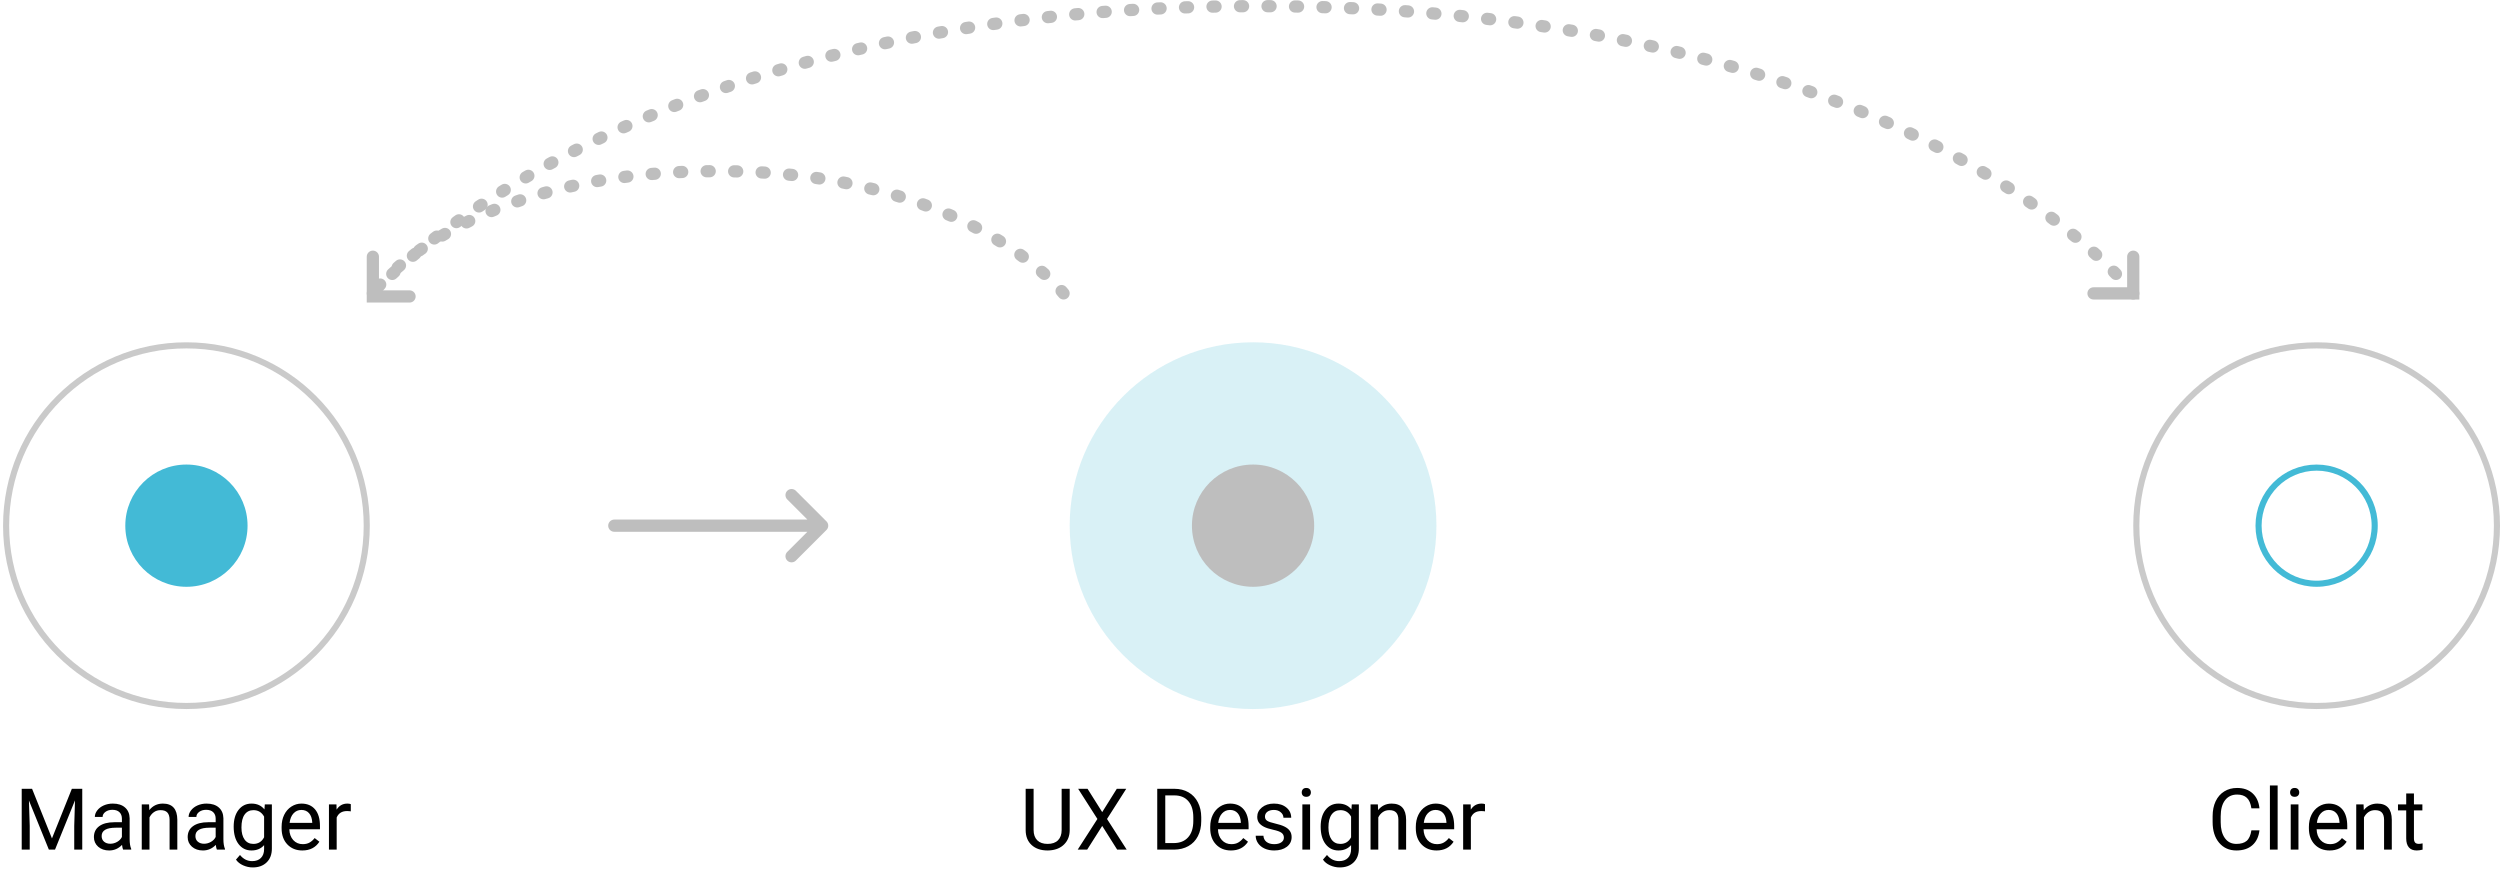 <svg width="409" height="143" viewBox="0 0 409 143" fill="none" xmlns="http://www.w3.org/2000/svg">
<circle cx="379" cy="86" r="29.5" stroke="#CACACA"/>
<circle cx="379" cy="86" r="9.5" stroke="#43BAD6"/>
<path d="M100.5 86H134.5M134.5 86L129.5 81M134.5 86L129.5 91" stroke="#BEBEBE" stroke-width="2" stroke-linecap="round"/>
<path d="M174 48C174 48 158.381 28 117.5 28C74.866 28 61 48 61 48" stroke="#BEBEBE" stroke-width="2" stroke-linecap="round" stroke-dasharray="0.5 4"/>
<path d="M369.648 135.842C369.525 136.895 369.136 137.708 368.479 138.282C367.828 138.852 366.96 139.137 365.875 139.137C364.699 139.137 363.756 138.715 363.045 137.872C362.339 137.029 361.985 135.901 361.985 134.488V133.531C361.985 132.606 362.149 131.793 362.478 131.091C362.81 130.389 363.28 129.851 363.886 129.478C364.492 129.099 365.194 128.91 365.991 128.91C367.049 128.91 367.896 129.206 368.534 129.799C369.172 130.387 369.544 131.202 369.648 132.246H368.329C368.215 131.453 367.967 130.879 367.584 130.523C367.206 130.168 366.675 129.99 365.991 129.99C365.153 129.99 364.494 130.3 364.016 130.92C363.542 131.54 363.305 132.422 363.305 133.565V134.529C363.305 135.609 363.53 136.468 363.981 137.106C364.433 137.744 365.064 138.063 365.875 138.063C366.604 138.063 367.162 137.899 367.55 137.571C367.942 137.239 368.201 136.662 368.329 135.842H369.648ZM372.622 139H371.357V128.5H372.622V139ZM376.026 139H374.762V131.604H376.026V139ZM374.659 129.642C374.659 129.437 374.721 129.263 374.844 129.122C374.971 128.981 375.158 128.91 375.404 128.91C375.65 128.91 375.837 128.981 375.965 129.122C376.092 129.263 376.156 129.437 376.156 129.642C376.156 129.847 376.092 130.018 375.965 130.154C375.837 130.291 375.65 130.359 375.404 130.359C375.158 130.359 374.971 130.291 374.844 130.154C374.721 130.018 374.659 129.847 374.659 129.642ZM381.126 139.137C380.123 139.137 379.308 138.809 378.679 138.152C378.05 137.492 377.735 136.61 377.735 135.507V135.274C377.735 134.541 377.874 133.887 378.152 133.312C378.435 132.734 378.827 132.283 379.328 131.959C379.834 131.631 380.381 131.467 380.969 131.467C381.93 131.467 382.678 131.784 383.211 132.417C383.744 133.05 384.011 133.957 384.011 135.138V135.664H379C379.018 136.393 379.23 136.983 379.636 137.435C380.046 137.881 380.565 138.104 381.194 138.104C381.641 138.104 382.019 138.013 382.329 137.831C382.639 137.649 382.91 137.407 383.143 137.106L383.915 137.708C383.295 138.66 382.366 139.137 381.126 139.137ZM380.969 132.506C380.458 132.506 380.03 132.693 379.684 133.066C379.337 133.436 379.123 133.955 379.041 134.625H382.746V134.529C382.71 133.887 382.536 133.39 382.227 133.039C381.917 132.684 381.497 132.506 380.969 132.506ZM386.677 131.604L386.718 132.533C387.283 131.822 388.021 131.467 388.933 131.467C390.496 131.467 391.284 132.349 391.298 134.112V139H390.033V134.105C390.029 133.572 389.906 133.178 389.664 132.923C389.427 132.668 389.056 132.54 388.55 132.54C388.14 132.54 387.78 132.649 387.47 132.868C387.16 133.087 386.918 133.374 386.745 133.729V139H385.48V131.604H386.677ZM394.921 129.812V131.604H396.302V132.581H394.921V137.168C394.921 137.464 394.982 137.688 395.105 137.838C395.229 137.984 395.438 138.057 395.734 138.057C395.88 138.057 396.081 138.029 396.336 137.975V139C396.003 139.091 395.68 139.137 395.365 139.137C394.8 139.137 394.374 138.966 394.087 138.624C393.8 138.282 393.656 137.797 393.656 137.168V132.581H392.31V131.604H393.656V129.812H394.921Z" fill="black"/>
<circle cx="30.5" cy="86" r="29.5" stroke="#CACACA"/>
<circle cx="30.5" cy="86" r="10" fill="#43BAD6"/>
<path d="M5.247 129.047L8.501 137.168L11.755 129.047H13.457V139H12.145V135.124L12.268 130.94L9 139H7.995L4.734 130.961L4.864 135.124V139H3.552V129.047H5.247ZM20.143 139C20.07 138.854 20.01 138.594 19.965 138.221C19.377 138.831 18.675 139.137 17.859 139.137C17.13 139.137 16.531 138.932 16.061 138.521C15.597 138.107 15.364 137.583 15.364 136.949C15.364 136.179 15.656 135.582 16.239 135.158C16.827 134.73 17.652 134.516 18.714 134.516H19.944V133.935C19.944 133.493 19.812 133.142 19.548 132.882C19.284 132.618 18.894 132.485 18.379 132.485C17.928 132.485 17.549 132.599 17.244 132.827C16.939 133.055 16.786 133.331 16.786 133.654H15.515C15.515 133.285 15.645 132.93 15.904 132.588C16.169 132.242 16.524 131.968 16.971 131.768C17.422 131.567 17.916 131.467 18.454 131.467C19.306 131.467 19.974 131.681 20.457 132.109C20.94 132.533 21.191 133.119 21.209 133.866V137.271C21.209 137.95 21.296 138.49 21.469 138.891V139H20.143ZM18.044 138.036C18.44 138.036 18.816 137.934 19.172 137.729C19.527 137.523 19.785 137.257 19.944 136.929V135.411H18.953C17.404 135.411 16.629 135.865 16.629 136.771C16.629 137.168 16.761 137.478 17.025 137.701C17.29 137.924 17.629 138.036 18.044 138.036ZM24.388 131.604L24.429 132.533C24.994 131.822 25.732 131.467 26.644 131.467C28.207 131.467 28.995 132.349 29.009 134.112V139H27.744V134.105C27.74 133.572 27.616 133.178 27.375 132.923C27.138 132.668 26.767 132.54 26.261 132.54C25.851 132.54 25.491 132.649 25.181 132.868C24.871 133.087 24.629 133.374 24.456 133.729V139H23.191V131.604H24.388ZM35.482 139C35.41 138.854 35.35 138.594 35.305 138.221C34.717 138.831 34.015 139.137 33.199 139.137C32.47 139.137 31.871 138.932 31.401 138.521C30.936 138.107 30.704 137.583 30.704 136.949C30.704 136.179 30.996 135.582 31.579 135.158C32.167 134.73 32.992 134.516 34.054 134.516H35.284V133.935C35.284 133.493 35.152 133.142 34.888 132.882C34.623 132.618 34.234 132.485 33.719 132.485C33.268 132.485 32.889 132.599 32.584 132.827C32.279 133.055 32.126 133.331 32.126 133.654H30.855C30.855 133.285 30.984 132.93 31.244 132.588C31.509 132.242 31.864 131.968 32.31 131.768C32.762 131.567 33.256 131.467 33.794 131.467C34.646 131.467 35.314 131.681 35.797 132.109C36.28 132.533 36.531 133.119 36.549 133.866V137.271C36.549 137.95 36.635 138.49 36.809 138.891V139H35.482ZM33.384 138.036C33.78 138.036 34.156 137.934 34.512 137.729C34.867 137.523 35.125 137.257 35.284 136.929V135.411H34.293C32.743 135.411 31.969 135.865 31.969 136.771C31.969 137.168 32.101 137.478 32.365 137.701C32.63 137.924 32.969 138.036 33.384 138.036ZM38.23 135.24C38.23 134.087 38.497 133.171 39.03 132.492C39.563 131.809 40.27 131.467 41.149 131.467C42.052 131.467 42.756 131.786 43.262 132.424L43.323 131.604H44.478V138.822C44.478 139.779 44.194 140.534 43.624 141.085C43.059 141.636 42.298 141.912 41.341 141.912C40.808 141.912 40.286 141.798 39.775 141.57C39.265 141.342 38.875 141.03 38.606 140.634L39.263 139.875C39.805 140.545 40.468 140.88 41.252 140.88C41.867 140.88 42.346 140.707 42.688 140.36C43.034 140.014 43.207 139.526 43.207 138.897V138.262C42.701 138.845 42.011 139.137 41.136 139.137C40.27 139.137 39.568 138.788 39.03 138.091C38.497 137.394 38.23 136.443 38.23 135.24ZM39.502 135.384C39.502 136.218 39.673 136.874 40.015 137.353C40.356 137.826 40.835 138.063 41.45 138.063C42.248 138.063 42.833 137.701 43.207 136.977V133.6C42.82 132.893 42.239 132.54 41.464 132.54C40.849 132.54 40.368 132.779 40.022 133.258C39.675 133.736 39.502 134.445 39.502 135.384ZM49.462 139.137C48.459 139.137 47.644 138.809 47.015 138.152C46.386 137.492 46.071 136.61 46.071 135.507V135.274C46.071 134.541 46.21 133.887 46.488 133.312C46.771 132.734 47.163 132.283 47.664 131.959C48.17 131.631 48.717 131.467 49.305 131.467C50.266 131.467 51.014 131.784 51.547 132.417C52.08 133.05 52.347 133.957 52.347 135.138V135.664H47.336C47.354 136.393 47.566 136.983 47.972 137.435C48.382 137.881 48.901 138.104 49.53 138.104C49.977 138.104 50.355 138.013 50.665 137.831C50.975 137.649 51.246 137.407 51.478 137.106L52.251 137.708C51.631 138.66 50.702 139.137 49.462 139.137ZM49.305 132.506C48.794 132.506 48.366 132.693 48.02 133.066C47.673 133.436 47.459 133.955 47.377 134.625H51.082V134.529C51.046 133.887 50.872 133.39 50.562 133.039C50.253 132.684 49.833 132.506 49.305 132.506ZM57.392 132.738C57.2 132.706 56.993 132.69 56.77 132.69C55.94 132.69 55.377 133.044 55.081 133.75V139H53.816V131.604H55.047L55.067 132.458C55.482 131.797 56.07 131.467 56.831 131.467C57.077 131.467 57.264 131.499 57.392 131.562V132.738Z" fill="black"/>
<path d="M61 48C61 48 101.67 1 205.5 1C313.783 1 349 48 349 48" stroke="#BEBEBE" stroke-width="2" stroke-linecap="round" stroke-dasharray="0.5 4"/>
<path d="M67 48.5L61 48.5L61 42" stroke="#BEBEBE" stroke-width="2" stroke-linecap="round"/>
<path d="M349 42V48H342.5" stroke="#BEBEBE" stroke-width="2" stroke-linecap="round"/>
<circle opacity="0.2" cx="205" cy="86" r="30" fill="#43BAD6"/>
<circle cx="205" cy="86" r="10" fill="#BEBEBE"/>
<path d="M175.004 129.047V135.814C174.999 136.753 174.703 137.521 174.115 138.118C173.532 138.715 172.739 139.05 171.736 139.123L171.388 139.137C170.299 139.137 169.43 138.843 168.783 138.255C168.136 137.667 167.808 136.858 167.799 135.828V129.047H169.098V135.787C169.098 136.507 169.296 137.068 169.692 137.469C170.089 137.865 170.654 138.063 171.388 138.063C172.131 138.063 172.698 137.865 173.09 137.469C173.486 137.072 173.685 136.514 173.685 135.794V129.047H175.004ZM180.322 132.861L182.708 129.047H184.253L181.108 133.982L184.328 139H182.77L180.322 135.117L177.861 139H176.31L179.536 133.982L176.385 129.047H177.923L180.322 132.861ZM189.325 139V129.047H192.135C193.001 129.047 193.766 129.238 194.432 129.621C195.097 130.004 195.61 130.549 195.97 131.255C196.334 131.961 196.519 132.772 196.523 133.688V134.324C196.523 135.263 196.341 136.086 195.977 136.792C195.617 137.498 195.099 138.041 194.425 138.419C193.755 138.797 192.973 138.991 192.08 139H189.325ZM190.638 130.127V137.927H192.019C193.03 137.927 193.816 137.612 194.377 136.983C194.942 136.354 195.225 135.459 195.225 134.297V133.716C195.225 132.586 194.958 131.708 194.425 131.084C193.896 130.455 193.144 130.136 192.169 130.127H190.638ZM201.384 139.137C200.381 139.137 199.565 138.809 198.937 138.152C198.308 137.492 197.993 136.61 197.993 135.507V135.274C197.993 134.541 198.132 133.887 198.41 133.312C198.693 132.734 199.085 132.283 199.586 131.959C200.092 131.631 200.639 131.467 201.227 131.467C202.188 131.467 202.936 131.784 203.469 132.417C204.002 133.05 204.269 133.957 204.269 135.138V135.664H199.258C199.276 136.393 199.488 136.983 199.894 137.435C200.304 137.881 200.823 138.104 201.452 138.104C201.899 138.104 202.277 138.013 202.587 137.831C202.897 137.649 203.168 137.407 203.4 137.106L204.173 137.708C203.553 138.66 202.623 139.137 201.384 139.137ZM201.227 132.506C200.716 132.506 200.288 132.693 199.941 133.066C199.595 133.436 199.381 133.955 199.299 134.625H203.004V134.529C202.967 133.887 202.794 133.39 202.484 133.039C202.174 132.684 201.755 132.506 201.227 132.506ZM210.045 137.038C210.045 136.696 209.915 136.432 209.655 136.245C209.4 136.054 208.951 135.89 208.309 135.753C207.671 135.616 207.162 135.452 206.784 135.261C206.41 135.069 206.132 134.841 205.95 134.577C205.772 134.313 205.684 133.998 205.684 133.634C205.684 133.028 205.939 132.515 206.449 132.096C206.964 131.676 207.62 131.467 208.418 131.467C209.257 131.467 209.936 131.683 210.455 132.116C210.979 132.549 211.241 133.103 211.241 133.777H209.97C209.97 133.431 209.822 133.132 209.525 132.882C209.234 132.631 208.865 132.506 208.418 132.506C207.958 132.506 207.598 132.606 207.338 132.807C207.078 133.007 206.948 133.269 206.948 133.593C206.948 133.898 207.069 134.128 207.311 134.283C207.552 134.438 207.987 134.586 208.616 134.728C209.25 134.869 209.762 135.037 210.154 135.233C210.546 135.429 210.836 135.666 211.022 135.944C211.214 136.218 211.31 136.553 211.31 136.949C211.31 137.61 211.045 138.141 210.517 138.542C209.988 138.938 209.302 139.137 208.459 139.137C207.867 139.137 207.342 139.032 206.887 138.822C206.431 138.613 206.073 138.321 205.813 137.947C205.558 137.569 205.431 137.161 205.431 136.724H206.695C206.718 137.147 206.887 137.485 207.201 137.735C207.52 137.981 207.939 138.104 208.459 138.104C208.938 138.104 209.32 138.009 209.607 137.817C209.899 137.621 210.045 137.362 210.045 137.038ZM214.331 139H213.066V131.604H214.331V139ZM212.964 129.642C212.964 129.437 213.025 129.263 213.148 129.122C213.276 128.981 213.463 128.91 213.709 128.91C213.955 128.91 214.142 128.981 214.27 129.122C214.397 129.263 214.461 129.437 214.461 129.642C214.461 129.847 214.397 130.018 214.27 130.154C214.142 130.291 213.955 130.359 213.709 130.359C213.463 130.359 213.276 130.291 213.148 130.154C213.025 130.018 212.964 129.847 212.964 129.642ZM216.061 135.24C216.061 134.087 216.327 133.171 216.86 132.492C217.394 131.809 218.1 131.467 218.979 131.467C219.882 131.467 220.586 131.786 221.092 132.424L221.153 131.604H222.309V138.822C222.309 139.779 222.024 140.534 221.454 141.085C220.889 141.636 220.128 141.912 219.171 141.912C218.638 141.912 218.116 141.798 217.605 141.57C217.095 141.342 216.705 141.03 216.437 140.634L217.093 139.875C217.635 140.545 218.298 140.88 219.082 140.88C219.697 140.88 220.176 140.707 220.518 140.36C220.864 140.014 221.037 139.526 221.037 138.897V138.262C220.531 138.845 219.841 139.137 218.966 139.137C218.1 139.137 217.398 138.788 216.86 138.091C216.327 137.394 216.061 136.443 216.061 135.24ZM217.332 135.384C217.332 136.218 217.503 136.874 217.845 137.353C218.187 137.826 218.665 138.063 219.28 138.063C220.078 138.063 220.663 137.701 221.037 136.977V133.6C220.65 132.893 220.069 132.54 219.294 132.54C218.679 132.54 218.198 132.779 217.852 133.258C217.505 133.736 217.332 134.445 217.332 135.384ZM225.419 131.604L225.46 132.533C226.025 131.822 226.763 131.467 227.675 131.467C229.238 131.467 230.026 132.349 230.04 134.112V139H228.775V134.105C228.771 133.572 228.648 133.178 228.406 132.923C228.169 132.668 227.798 132.54 227.292 132.54C226.882 132.54 226.522 132.649 226.212 132.868C225.902 133.087 225.66 133.374 225.487 133.729V139H224.223V131.604H225.419ZM235.017 139.137C234.014 139.137 233.198 138.809 232.569 138.152C231.94 137.492 231.626 136.61 231.626 135.507V135.274C231.626 134.541 231.765 133.887 232.043 133.312C232.326 132.734 232.717 132.283 233.219 131.959C233.725 131.631 234.271 131.467 234.859 131.467C235.821 131.467 236.568 131.784 237.102 132.417C237.635 133.05 237.901 133.957 237.901 135.138V135.664H232.891C232.909 136.393 233.121 136.983 233.526 137.435C233.937 137.881 234.456 138.104 235.085 138.104C235.532 138.104 235.91 138.013 236.22 137.831C236.53 137.649 236.801 137.407 237.033 137.106L237.806 137.708C237.186 138.66 236.256 139.137 235.017 139.137ZM234.859 132.506C234.349 132.506 233.921 132.693 233.574 133.066C233.228 133.436 233.014 133.955 232.932 134.625H236.637V134.529C236.6 133.887 236.427 133.39 236.117 133.039C235.807 132.684 235.388 132.506 234.859 132.506ZM242.946 132.738C242.755 132.706 242.548 132.69 242.324 132.69C241.495 132.69 240.932 133.044 240.636 133.75V139H239.371V131.604H240.602L240.622 132.458C241.037 131.797 241.625 131.467 242.386 131.467C242.632 131.467 242.819 131.499 242.946 131.562V132.738Z" fill="black"/>
</svg>
